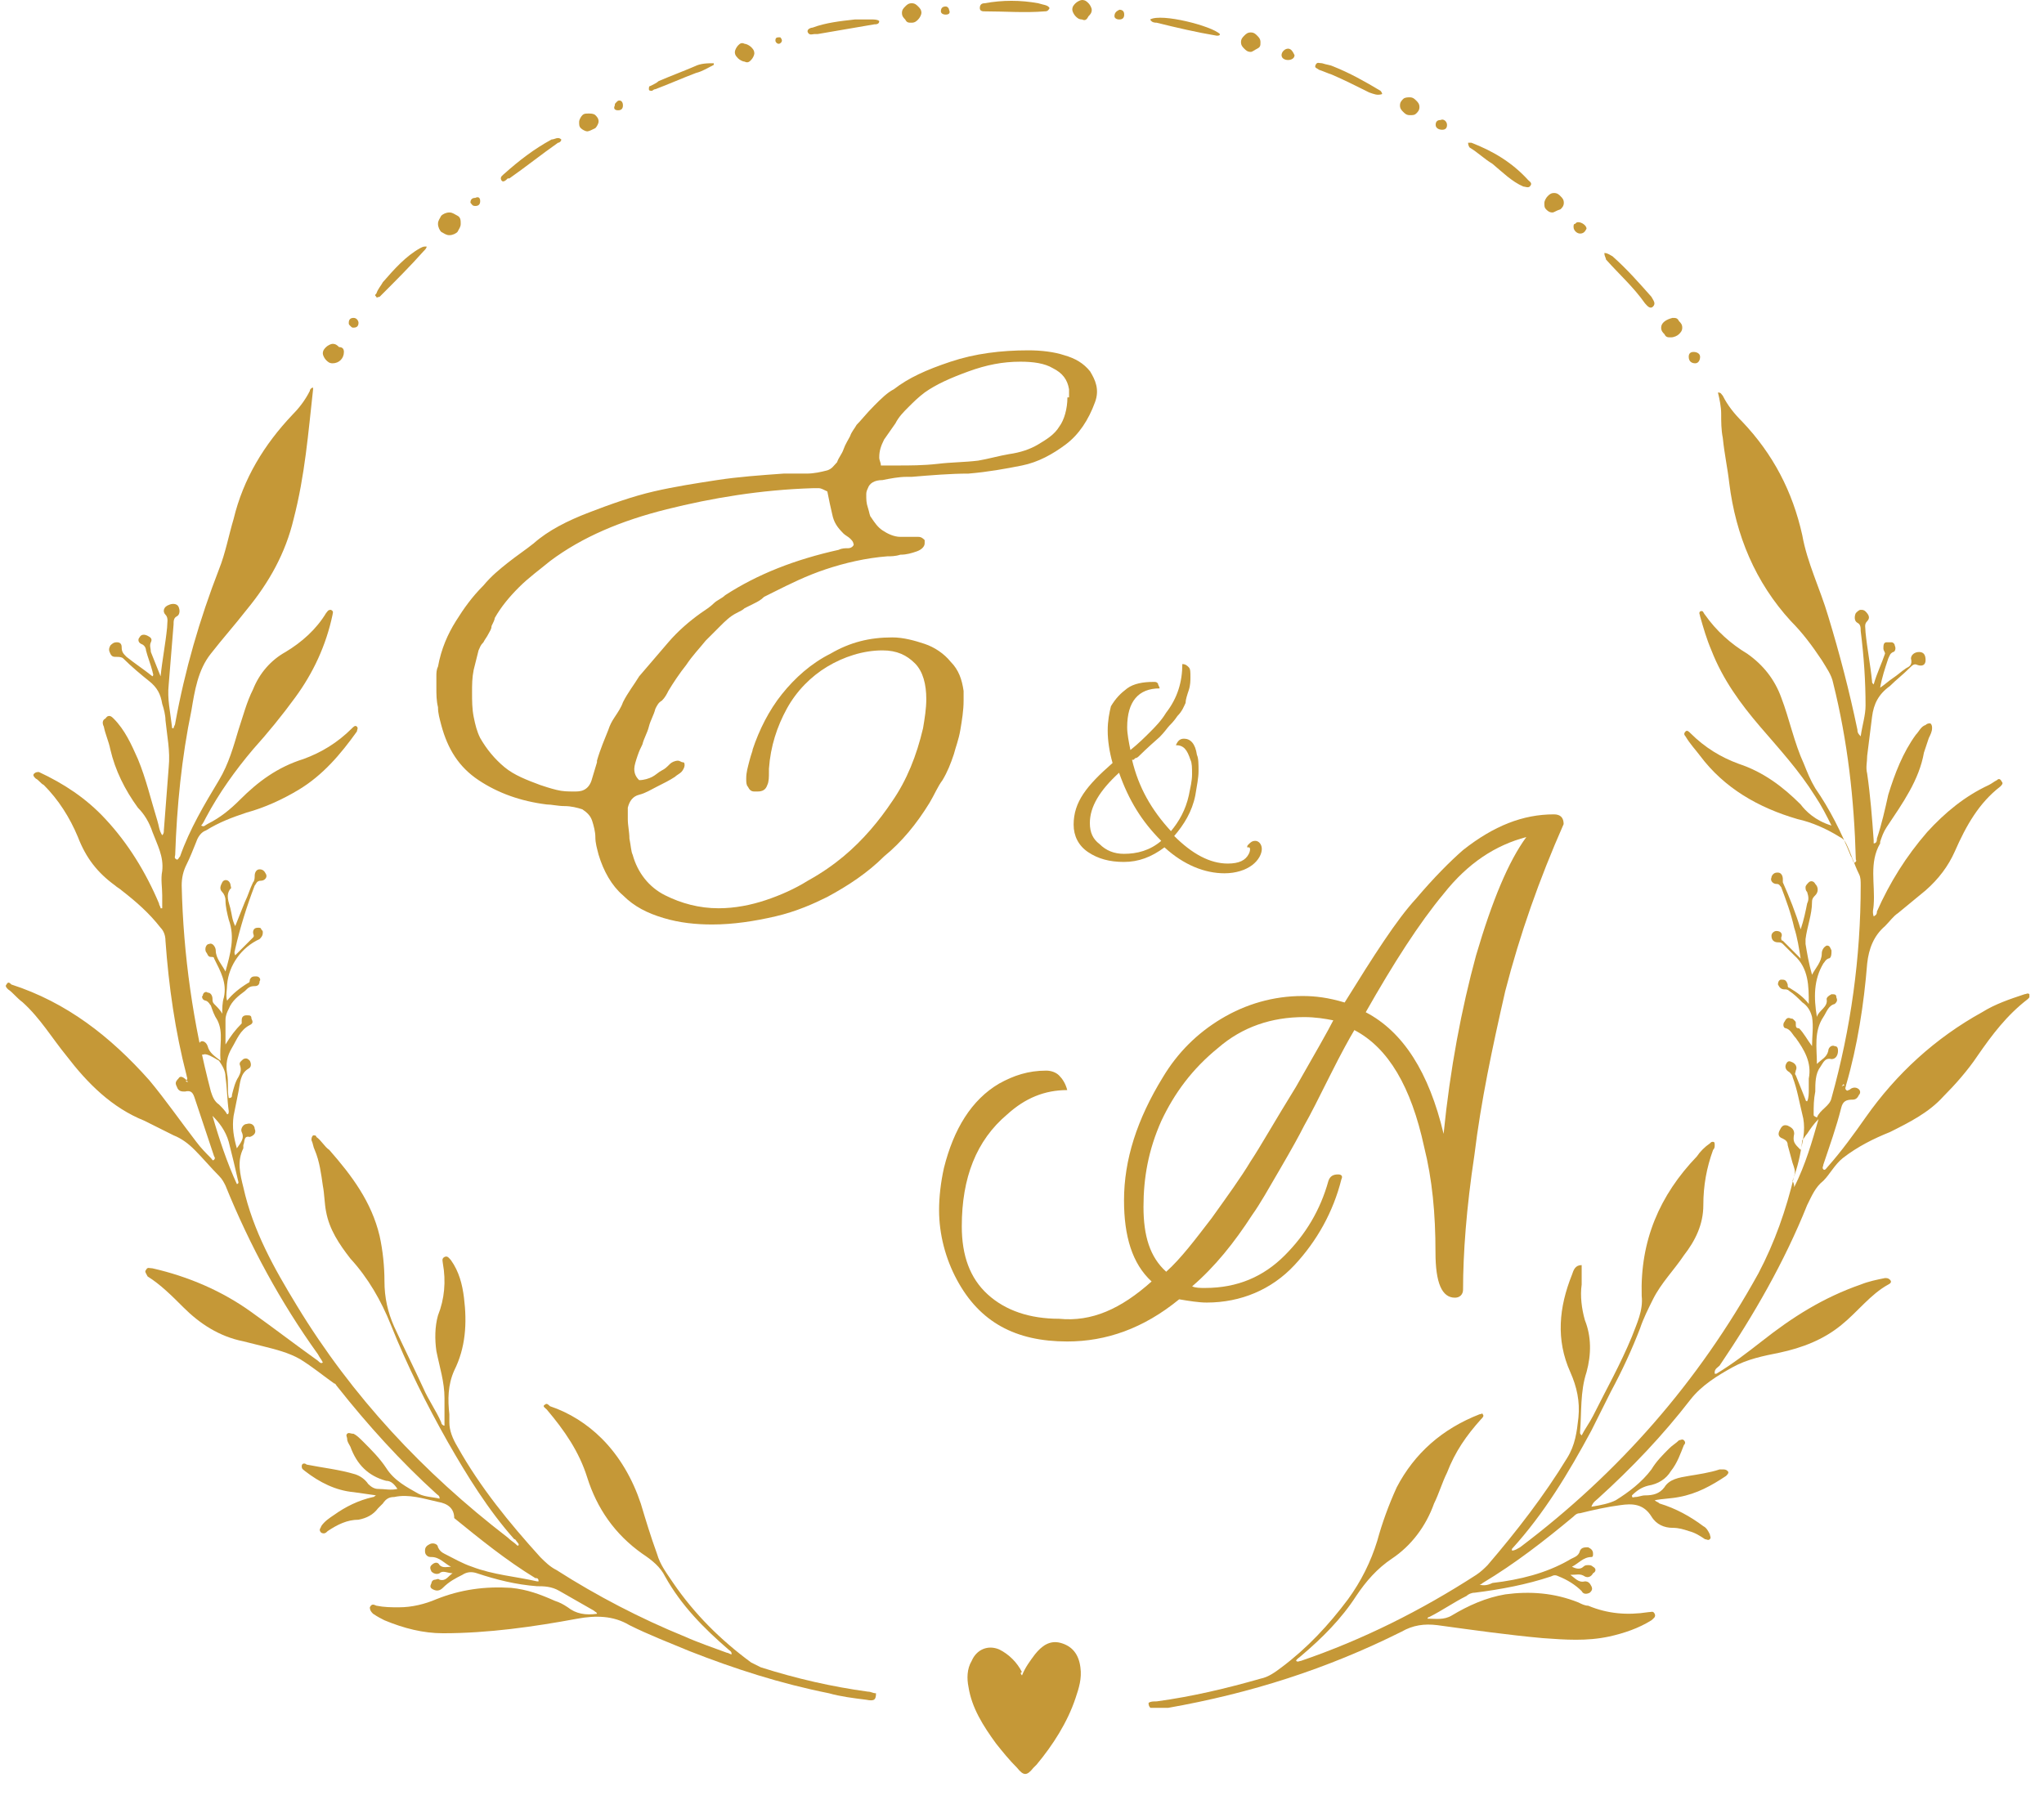<?xml version="1.0" encoding="utf-8"?>
<!-- Generator: Adobe Illustrator 26.0.0, SVG Export Plug-In . SVG Version: 6.00 Build 0)  -->
<svg version="1.1" id="Capa_1" xmlns="http://www.w3.org/2000/svg" xmlns:xlink="http://www.w3.org/1999/xlink" x="0px" y="0px"
	 viewBox="0 0 126 111" style="enable-background:new 0 0 126 111;" xml:space="preserve">
<style type="text/css">
	.st0{clip-path:url(#SVGID_00000047748209047064717420000014210528056715472291_);}
	.st1{fill:#c59837;}
	.st2{clip-path:url(#SVGID_00000181053307849503813340000011366463623207225494_);}
</style>
<g>
	<defs>
		<rect id="SVGID_1_" x="70.7" y="24" width="54.4" height="81.3"/>
	</defs>
	<clipPath id="SVGID_00000166666262464770231500000016301615103219574202_">
		<use xlink:href="#SVGID_1_"  style="overflow:visible;"/>
	</clipPath>
	<g style="clip-path:url(#SVGID_00000166666262464770231500000016301615103219574202_);">
		<path class="st1" d="M112.9,50.9c-0.3-0.6-0.6-1.2-1-1.8c-1-1.6-2.2-2.9-3.4-4.3c-1.2-1.4-2.3-2.9-3-4.7c-0.3-0.7-0.5-1.4-0.7-2.1
			c0-0.1-0.1-0.2,0-0.3c0.2-0.1,0.2,0.1,0.3,0.2c0.7,1,1.6,1.8,2.6,2.4c1,0.7,1.7,1.6,2.1,2.7c0.5,1.3,0.8,2.8,1.4,4.1
			c0.2,0.5,0.4,1,0.7,1.5c0.9,1.3,1.6,2.7,2.2,4.2c0.1,0.1,0.1,0.3,0.2,0.4c0.2-0.1,0.1-0.2,0.1-0.2c-0.1-3.7-0.5-7.3-1.4-10.9
			c-0.1-0.5-0.4-0.9-0.7-1.4c-0.6-0.9-1.2-1.7-1.9-2.4c-2.2-2.4-3.4-5.3-3.8-8.5c-0.1-0.9-0.3-1.8-0.4-2.8c-0.1-0.5-0.1-1-0.1-1.5
			c0-0.4-0.1-0.9-0.2-1.3c0.2,0,0.2,0.1,0.3,0.2c0.3,0.6,0.7,1.1,1.2,1.6c1.9,2,3.1,4.3,3.7,7c0.3,1.7,1.1,3.3,1.6,5
			c0.7,2.3,1.3,4.6,1.8,7c0,0.1,0,0.2,0.2,0.4c0.1-0.7,0.3-1.3,0.3-1.9c0-1.5-0.1-3-0.3-4.6c0-0.2,0-0.4-0.2-0.5
			c-0.2-0.1-0.2-0.4-0.1-0.6c0.1-0.1,0.2-0.2,0.3-0.2c0.1,0,0.2,0,0.3,0.1c0.2,0.2,0.3,0.4,0.1,0.6c-0.2,0.2-0.1,0.4-0.1,0.7
			c0.1,1,0.3,2,0.4,3c0,0.1,0,0.1,0.1,0.2c0.2-0.7,0.5-1.3,0.7-1.9c0-0.1-0.1-0.2-0.1-0.3c0-0.2,0-0.4,0.2-0.4c0.1,0,0.2,0,0.3,0
			c0.1,0,0.2,0.1,0.2,0.2c0.1,0.2,0,0.4-0.1,0.4c-0.2,0.1-0.2,0.2-0.3,0.4c-0.2,0.6-0.4,1.2-0.5,1.8c0.3-0.2,0.5-0.4,0.8-0.6
			c0.3-0.2,0.5-0.4,0.8-0.6c0.2-0.1,0.4-0.2,0.3-0.6c0-0.2,0.2-0.4,0.5-0.4c0.3,0,0.4,0.2,0.4,0.5c0,0.3-0.2,0.4-0.5,0.3
			c-0.2-0.1-0.3,0-0.5,0.2c-0.4,0.4-0.8,0.7-1.2,1.1c-0.7,0.5-1,1.1-1.1,1.9c-0.1,0.8-0.2,1.6-0.3,2.4c0,0.4-0.1,0.7,0,1.1
			c0.2,1.4,0.3,2.7,0.4,4.1c0,0.1,0,0.1,0,0.2c0.2,0,0.2-0.2,0.2-0.3c0.3-0.9,0.5-1.8,0.7-2.7c0.4-1.3,0.9-2.6,1.7-3.7
			c0.2-0.2,0.3-0.5,0.6-0.6c0.1-0.1,0.2-0.1,0.3-0.1c0.1,0.1,0.1,0.2,0.1,0.3c0,0.2-0.1,0.4-0.2,0.6c-0.1,0.3-0.2,0.6-0.3,0.9
			c-0.3,1.7-1.3,3.1-2.3,4.6c-0.2,0.3-0.3,0.6-0.4,0.9c0,0,0,0,0,0.1c-0.7,1.2-0.3,2.5-0.4,3.8c0,0.2-0.1,0.4,0,0.7
			c0.2-0.1,0.2-0.2,0.2-0.3c0.8-1.8,1.8-3.4,3.1-4.9c1.1-1.2,2.3-2.2,3.8-2.9c0.2-0.1,0.3-0.2,0.5-0.3c0.1-0.1,0.2-0.1,0.3,0.1
			c0.1,0.1,0,0.2-0.1,0.3c-1.3,1-2.1,2.4-2.8,4c-0.4,0.9-1,1.7-1.8,2.4c-0.6,0.5-1.1,0.9-1.7,1.4c-0.3,0.2-0.5,0.5-0.8,0.8
			c-0.7,0.6-1,1.4-1.1,2.3c-0.2,2.5-0.6,5.1-1.3,7.5c0,0.1-0.1,0.2,0,0.3c0.1,0.1,0.1,0,0.2,0c0.1-0.1,0.3-0.2,0.5-0.1
			c0.2,0.1,0.2,0.3,0.1,0.4c-0.1,0.2-0.2,0.3-0.4,0.3c-0.4,0-0.6,0.1-0.7,0.5c-0.3,1.2-0.7,2.3-1.1,3.5c0,0.1-0.1,0.2,0,0.3
			s0.2-0.1,0.3-0.2c0.8-0.9,1.6-2,2.3-3c1.9-2.7,4.3-4.9,7.2-6.5c0.8-0.5,1.7-0.8,2.6-1.1c0.1,0,0.2-0.1,0.3,0
			c0.1,0.1,0,0.2-0.1,0.3c-1.3,1-2.2,2.2-3.1,3.5c-0.6,0.9-1.4,1.8-2.1,2.5c-0.9,1-2.1,1.6-3.3,2.2c-1,0.4-2,0.9-2.9,1.6
			c-0.5,0.4-0.8,1-1.2,1.4c-0.5,0.4-0.7,0.9-1,1.5c-1.4,3.5-3.3,6.8-5.4,9.9c-0.1,0.1-0.3,0.2-0.3,0.4c0,0,0,0.1,0,0.1
			c0,0,0.1,0,0.1,0c1-0.6,1.9-1.3,2.8-2c1.9-1.5,3.8-2.7,6.1-3.5c0.5-0.2,1-0.3,1.5-0.4c0.1,0,0.2,0,0.3,0.1
			c0.1,0.1,0.1,0.2-0.1,0.3c-1.1,0.6-1.9,1.7-2.9,2.5c-1.1,0.9-2.4,1.4-3.8,1.7c-1,0.2-2,0.4-2.9,0.9c-0.9,0.5-1.9,1.1-2.6,2
			c-1.7,2.2-3.6,4.2-5.7,6.1c-0.1,0.1-0.3,0.2-0.4,0.5c0.6-0.1,1.1-0.2,1.5-0.4c0.8-0.5,1.6-1.1,2.2-1.9c0.3-0.5,0.7-0.9,1.1-1.3
			c0.2-0.2,0.4-0.3,0.6-0.5c0.1,0,0.2-0.1,0.3,0c0.1,0.1,0.1,0.2,0,0.3c-0.2,0.5-0.4,1.1-0.8,1.6c-0.3,0.5-0.8,0.8-1.4,0.9
			c-0.4,0.1-0.7,0.3-1,0.6c0,0.2,0.1,0.1,0.2,0.1c0.2,0,0.4-0.1,0.6-0.1c0.5,0,0.9-0.1,1.2-0.5c0.3-0.5,0.9-0.6,1.5-0.7
			c0.6-0.1,1.3-0.2,1.9-0.4c0.1,0,0.2,0,0.2,0c0.1,0,0.2,0,0.3,0.1c0.1,0.1,0,0.2-0.1,0.3c-0.9,0.6-1.8,1.1-2.9,1.3
			c-0.5,0.1-1,0.1-1.5,0.2c0.1,0.1,0.2,0.1,0.3,0.2c1,0.3,1.9,0.8,2.7,1.4c0.2,0.1,0.3,0.3,0.4,0.5c0,0.1,0.1,0.2,0,0.3
			c-0.1,0.1-0.2,0-0.3,0c-0.3-0.2-0.6-0.4-1-0.5c-0.3-0.1-0.6-0.2-1-0.2c-0.5,0-1-0.2-1.3-0.7c-0.5-0.8-1.2-0.8-1.9-0.7
			c-0.8,0.1-1.7,0.3-2.5,0.5c-0.2,0-0.3,0.1-0.4,0.2c-1.8,1.5-3.6,2.9-5.6,4.1c0,0-0.1,0.1-0.2,0.1c0.3,0.1,0.6,0,0.8-0.1
			c1.7-0.2,3.3-0.6,4.7-1.4c0.3-0.2,0.6-0.2,0.7-0.6c0.1-0.2,0.3-0.2,0.5-0.2c0.2,0.1,0.3,0.2,0.3,0.4c0,0.1,0,0.2-0.1,0.2
			C98.3,96,98.2,96,98.1,96c-0.5,0-0.8,0.4-1.2,0.6c0.2,0.1,0.5,0.2,0.7,0c0.1-0.1,0.2-0.1,0.3-0.1c0.1,0,0.2,0,0.3,0.1
			c0.2,0.1,0.2,0.3,0,0.4c-0.1,0.2-0.3,0.3-0.5,0.2c-0.3-0.2-0.5-0.1-0.9-0.1c0.3,0.2,0.5,0.5,0.9,0.4c0.2,0,0.3,0.1,0.4,0.3
			c0.1,0.2,0,0.3-0.1,0.4c-0.2,0.1-0.4,0.1-0.5-0.1c-0.4-0.4-0.9-0.7-1.4-0.9c-0.2-0.1-0.3-0.1-0.5,0c-1.5,0.5-3.1,0.8-4.7,1
			c-0.2,0-0.4,0.1-0.5,0.2c-0.8,0.4-1.5,0.9-2.3,1.3c0,0-0.1,0-0.1,0.1c0.5,0,1,0.1,1.5-0.2c1-0.6,2.1-1.1,3.3-1.3
			c1.5-0.2,3-0.1,4.5,0.5c0.2,0.1,0.4,0.2,0.6,0.2c1.2,0.5,2.4,0.6,3.7,0.4c0.2,0,0.3-0.1,0.4,0.1c0.1,0.2-0.1,0.3-0.2,0.4
			c-0.8,0.5-1.7,0.8-2.6,1c-1.4,0.3-2.7,0.2-4.1,0.1c-2.2-0.2-4.3-0.5-6.5-0.8c-0.8-0.1-1.5,0-2.2,0.4c-4.6,2.3-9.3,3.8-14.4,4.7
			c-0.2,0-0.5,0.1-0.7,0.1c-0.3,0-0.5-0.1-0.5-0.4c0.1-0.1,0.3-0.1,0.5-0.1c2.2-0.3,4.3-0.8,6.4-1.4c0.5-0.1,0.9-0.4,1.3-0.7
			c1.6-1.2,2.9-2.6,4.1-4.2c0.8-1.1,1.4-2.3,1.8-3.6c0.3-1.1,0.7-2.2,1.2-3.3c1.1-2.1,2.8-3.6,5.1-4.5c0.1,0,0.2-0.1,0.2,0
			c0.1,0.1,0,0.2-0.1,0.3c-0.9,1-1.6,2-2.1,3.3c-0.3,0.6-0.5,1.3-0.8,1.9c-0.5,1.4-1.4,2.6-2.6,3.4c-0.9,0.6-1.6,1.4-2.2,2.3
			c-0.9,1.4-2.1,2.6-3.4,3.7c-0.1,0.1-0.3,0.2-0.3,0.3c0.1,0.1,0.2,0,0.3,0c3.8-1.3,7.4-3.1,10.8-5.3c0.3-0.2,0.5-0.4,0.7-0.6
			c1.8-2.1,3.5-4.3,4.9-6.6c0.5-0.8,0.6-1.6,0.7-2.5c0.1-1-0.1-1.9-0.5-2.8c-0.9-2-0.7-4,0.1-6c0.1-0.3,0.2-0.6,0.6-0.6
			c0,0.4,0,0.8,0,1.2c-0.1,0.7,0,1.5,0.2,2.2c0.4,1,0.4,2.1,0.1,3.2c-0.4,1.2-0.3,2.5-0.4,3.7c0,0.1,0,0.1,0.1,0.2
			c0.2-0.4,0.5-0.8,0.7-1.2c0.8-1.6,1.7-3.2,2.4-4.9c0.3-0.8,0.7-1.6,0.6-2.5c-0.1-3.4,1.1-6.2,3.4-8.6c0.2-0.3,0.5-0.6,0.8-0.8
			c0.1-0.1,0.1-0.1,0.2-0.1c0.1,0,0.1,0.1,0.1,0.2c0,0.1,0,0.2-0.1,0.3c-0.4,1.1-0.6,2.2-0.6,3.4c0,1.2-0.5,2.2-1.2,3.1
			c-0.6,0.9-1.4,1.7-1.9,2.7c-0.3,0.6-0.6,1.2-0.8,1.8c-0.5,1.3-1.1,2.6-1.8,3.9c-0.4,0.8-0.8,1.6-1.2,2.4c-1.4,2.6-2.9,5.1-4.9,7.3
			c0,0,0,0.1,0,0.1c0.2,0,0.3-0.1,0.5-0.2c6.1-4.6,11-10.2,14.7-16.9c1-1.9,1.7-3.9,2.2-6c0.1-0.3,0-0.5-0.1-0.8
			c-0.1-0.4-0.2-0.7-0.3-1.1c0-0.2-0.1-0.3-0.3-0.4c-0.3-0.1-0.3-0.3-0.2-0.5s0.2-0.4,0.5-0.3c0.2,0.1,0.4,0.2,0.4,0.5
			c-0.1,0.5,0,0.6,0.4,1c0.2-0.7,0.3-1.5,0.1-2.2c-0.2-0.8-0.3-1.5-0.6-2.3c0-0.1-0.1-0.2-0.2-0.3c-0.2-0.1-0.3-0.3-0.2-0.5
			c0.1-0.2,0.2-0.2,0.4-0.1c0.2,0.1,0.3,0.3,0.2,0.5c0,0.1-0.1,0.2,0,0.3c0.2,0.5,0.4,1,0.6,1.5c0,0.1,0.1,0.1,0.1,0.1
			c0.1-0.2,0.1-0.5,0.1-0.7c0-0.2,0-0.5,0-0.7c0.2-1-0.3-1.8-0.8-2.5c-0.2-0.2-0.3-0.5-0.6-0.6c-0.2,0-0.2-0.3-0.1-0.4
			c0.1-0.2,0.2-0.3,0.4-0.2c0.1,0,0.1,0,0.2,0.1s0.1,0.1,0.1,0.2c0,0.2,0,0.3,0.2,0.3c0.3,0.3,0.5,0.7,0.8,1.1c0-0.6,0.1-1.2,0-1.8
			c-0.1-0.4-0.3-0.7-0.6-0.9c-0.3-0.3-0.5-0.5-0.8-0.7c-0.1-0.1-0.2-0.1-0.3-0.1c-0.2,0-0.3-0.1-0.4-0.3c0-0.2,0.1-0.3,0.2-0.3
			c0.2,0,0.3,0,0.4,0.3c0,0.1,0,0.2,0.1,0.2c0.5,0.3,0.9,0.6,1.2,1c0-1.1,0-2.2-0.9-3c-0.2-0.2-0.4-0.4-0.7-0.7
			c-0.1-0.1-0.2-0.1-0.3-0.1c-0.2,0-0.4-0.1-0.4-0.4c0-0.2,0.2-0.3,0.3-0.3c0.3,0,0.4,0.2,0.3,0.4c0,0.1,0,0.2,0.1,0.2
			c0.4,0.4,0.7,0.7,1.1,1.1c-0.1-0.6-0.2-1.3-0.4-1.9c-0.2-0.9-0.5-1.7-0.8-2.5c-0.1-0.1-0.1-0.2-0.3-0.2c-0.2,0-0.4-0.2-0.3-0.4
			c0-0.1,0.1-0.2,0.1-0.2c0.1-0.1,0.2-0.1,0.3-0.1c0.2,0,0.3,0.2,0.3,0.4c0,0.1,0,0.2,0,0.2c0.4,0.9,0.8,1.9,1.1,2.9
			c0.2-0.6,0.3-1.1,0.4-1.6c0.1-0.2,0.1-0.4,0-0.7c-0.1-0.1-0.1-0.2-0.1-0.3c0-0.1,0.1-0.2,0.2-0.3c0.1-0.1,0.3-0.1,0.4,0.1
			c0.2,0.2,0.2,0.5,0,0.7c-0.1,0.1-0.2,0.2-0.2,0.4c0,0.8-0.3,1.5-0.4,2.3c0,0.1,0,0.2,0,0.3c0.1,0.6,0.2,1.2,0.4,1.9
			c0.2-0.4,0.6-0.8,0.6-1.3c0-0.2,0.1-0.4,0.3-0.5c0.2,0,0.2,0.1,0.3,0.3c0,0.2,0,0.5-0.2,0.5c-0.2,0.1-0.2,0.2-0.3,0.3
			c-0.6,1-0.6,2.1-0.4,3.3c0.1-0.4,0.7-0.6,0.6-1.1c0-0.1,0.1-0.2,0.3-0.3c0.2,0,0.3,0,0.3,0.2c0.1,0.2,0,0.3-0.1,0.4
			c-0.4,0.1-0.5,0.5-0.7,0.8c-0.6,0.9-0.4,1.9-0.4,2.9c0.3-0.3,0.6-0.4,0.7-0.8c0-0.2,0.2-0.4,0.4-0.3c0.2,0,0.2,0.2,0.2,0.3
			c0,0.2-0.1,0.5-0.4,0.5c-0.4-0.1-0.5,0.2-0.7,0.5c-0.3,0.4-0.3,1-0.3,1.5c-0.1,0.5-0.1,0.9-0.1,1.4c0,0.1,0,0.1,0.2,0.2
			c0.2-0.5,0.8-0.7,0.9-1.2c1.2-4.3,1.8-8.7,1.8-13.1c0-0.3,0-0.5-0.1-0.7c-0.3-0.6-0.5-1.3-0.8-1.9c-0.1-0.2-0.2-0.3-0.4-0.4
			c-0.8-0.5-1.7-0.9-2.6-1.1c-2.4-0.7-4.5-1.9-6-3.9c-0.3-0.4-0.6-0.7-0.9-1.2c-0.1-0.1-0.1-0.2,0-0.3c0.1-0.1,0.2,0,0.3,0.1
			c0.9,0.9,1.9,1.5,3,1.9c1.5,0.5,2.7,1.4,3.8,2.5C111.3,50,111.9,50.6,112.9,50.9C112.9,51,112.9,51,112.9,50.9z M110.6,73.2
			c0.7-1.4,1.1-2.8,1.5-4.2c-0.3,0.3-0.5,0.6-0.7,0.9c-0.1,0.1-0.2,0.3-0.3,0.4c-0.1,0.9-0.3,1.7-0.6,2.5
			C110.6,73,110.6,73.1,110.6,73.2z M113.7,66.9C113.7,66.9,113.7,66.9,113.7,66.9c-0.1-0.1-0.1,0-0.1,0
			C113.5,67,113.5,67,113.7,66.9C113.7,67,113.7,67,113.7,66.9z M112.1,71.8L112.1,71.8C112.1,71.8,112.1,71.8,112.1,71.8
			C112.1,71.8,112.1,71.8,112.1,71.8L112.1,71.8z M112.1,72C112.1,72,112,71.9,112.1,72C112,71.9,112,71.9,112.1,72
			C112,72,112,72,112.1,72C112,72,112,72,112.1,72z M111.4,68.9C111.5,68.9,111.5,68.9,111.4,68.9C111.5,68.9,111.5,68.9,111.4,68.9
			C111.5,68.9,111.5,68.9,111.4,68.9L111.4,68.9z M100.6,92L100.6,92C100.6,92,100.6,92,100.6,92C100.6,92.1,100.6,92.1,100.6,92
			L100.6,92z"/>
	</g>
</g>
<g>
	<defs>
		<rect id="SVGID_00000119832801797953372420000000666214012905721277_" x="0.2" y="22.7" width="54.4" height="82.7"/>
	</defs>
	<clipPath id="SVGID_00000138557548892254436630000003644615589985743745_">
		<use xlink:href="#SVGID_00000119832801797953372420000000666214012905721277_"  style="overflow:visible;"/>
	</clipPath>
	<g style="clip-path:url(#SVGID_00000138557548892254436630000003644615589985743745_);">
		<path class="st1" d="M11.5,66.6c0.1-0.1,0-0.2,0-0.3c-0.7-2.7-1.1-5.5-1.3-8.3c0-0.3-0.1-0.6-0.3-0.8c-0.7-0.9-1.5-1.6-2.4-2.3
			c-0.1-0.1-0.3-0.2-0.4-0.3c-1.1-0.8-1.8-1.7-2.3-3c-0.5-1.2-1.2-2.3-2.1-3.2c-0.2-0.1-0.3-0.3-0.5-0.4c-0.1-0.1-0.2-0.2-0.1-0.3
			c0.1-0.1,0.2-0.1,0.3-0.1c1.5,0.7,2.9,1.6,4.1,2.9c1.4,1.5,2.5,3.3,3.3,5.2c0,0.1,0.1,0.2,0.1,0.3c0,0,0,0,0.1,0
			c0-0.3,0-0.6,0-0.8c0-0.5-0.1-1,0-1.5c0.1-0.9-0.3-1.6-0.6-2.4c-0.2-0.6-0.5-1.1-0.9-1.5c-0.8-1.1-1.4-2.3-1.7-3.6
			c-0.1-0.5-0.3-0.9-0.4-1.4c-0.1-0.2-0.1-0.4,0.1-0.5C6.7,44,6.9,44.2,7,44.3c0.7,0.7,1.1,1.6,1.5,2.5C9,48,9.3,49.3,9.7,50.6
			c0.1,0.3,0.1,0.6,0.3,0.9c0.1-0.1,0.1-0.2,0.1-0.3c0.1-1.3,0.2-2.6,0.3-3.9c0.1-1-0.1-1.9-0.2-2.9c0-0.3-0.1-0.7-0.2-1
			c-0.1-0.6-0.3-1-0.8-1.4c-0.5-0.4-1.1-0.9-1.6-1.4c-0.1-0.1-0.3-0.1-0.4-0.1c-0.2,0-0.3,0-0.4-0.2c-0.1-0.2-0.1-0.3,0-0.5
			c0.1-0.1,0.2-0.2,0.4-0.2c0.2,0,0.3,0.1,0.3,0.3c0,0.3,0.1,0.4,0.3,0.6c0.5,0.4,1.1,0.8,1.6,1.2c0.1-0.1,0-0.2,0-0.3
			c-0.1-0.4-0.3-0.9-0.4-1.3C9,40.1,9,39.8,8.7,39.7c-0.2-0.1-0.2-0.3-0.1-0.4c0.1-0.2,0.3-0.2,0.5-0.1c0.2,0.1,0.3,0.2,0.2,0.4
			c-0.1,0.2,0,0.4,0,0.6c0.2,0.5,0.4,1,0.6,1.5c0.1-1,0.3-2,0.4-3c0-0.3,0.1-0.6-0.1-0.8c-0.2-0.2-0.1-0.5,0.2-0.6
			c0.2-0.1,0.5-0.1,0.6,0.1s0.1,0.5-0.1,0.6c-0.2,0.1-0.2,0.3-0.2,0.5c-0.1,1.2-0.2,2.5-0.3,3.7c-0.1,0.9,0.1,1.7,0.2,2.6
			c0,0.1,0,0.1,0.1,0.1c0-0.1,0.1-0.2,0.1-0.3c0.6-3.3,1.5-6.4,2.7-9.5c0.4-1,0.6-2.1,0.9-3.1c0.6-2.5,1.9-4.6,3.6-6.4
			c0.4-0.4,0.8-0.9,1.1-1.5c0-0.1,0.1-0.2,0.2-0.2c0,0,0,0.1,0,0.1c-0.3,2.7-0.5,5.3-1.2,8c-0.5,2.1-1.5,3.9-2.9,5.6
			c-0.7,0.9-1.5,1.8-2.2,2.7c-0.8,1-1,2.3-1.2,3.5c-0.6,2.9-0.9,5.9-1,8.9c0,0.1-0.1,0.2,0.1,0.3c0.1,0,0.1-0.1,0.2-0.2
			c0.6-1.7,1.5-3.2,2.4-4.7c0.6-1,0.9-2.1,1.2-3.1c0.3-0.9,0.5-1.7,0.9-2.5c0.4-1,1.1-1.8,2-2.3c1-0.6,1.9-1.4,2.5-2.4
			c0.1-0.1,0.1-0.2,0.3-0.2c0.2,0.1,0.1,0.2,0.1,0.3c-0.4,1.9-1.2,3.6-2.3,5.1c-0.8,1.1-1.7,2.2-2.6,3.2c-1.1,1.3-2.1,2.7-2.9,4.2
			c-0.1,0.2-0.2,0.4-0.3,0.5c0.2,0.1,0.2,0,0.4-0.1c0.8-0.4,1.4-0.9,2-1.5c1.1-1.1,2.3-2,3.9-2.5c1.1-0.4,2.1-1,3-1.9
			c0.1-0.1,0.2-0.2,0.3-0.1c0.1,0.1,0,0.2,0,0.3c-1,1.4-2.1,2.7-3.6,3.6c-1,0.6-2.1,1.1-3.2,1.4c-0.9,0.3-1.7,0.6-2.5,1.1
			c-0.3,0.1-0.5,0.4-0.6,0.7c-0.2,0.5-0.4,1-0.6,1.4c-0.2,0.4-0.3,0.8-0.3,1.3c0.1,4.3,0.7,8.5,1.8,12.7c0.1,0.3,0.2,0.6,0.5,0.8
			c0.2,0.2,0.4,0.4,0.5,0.6c0.1,0,0.1-0.1,0.1-0.2c-0.1-0.7-0.1-1.4-0.2-2.1c0-0.4-0.2-0.7-0.4-1C13,65.1,12.8,65,12.6,65
			c-0.2,0.1-0.3-0.1-0.3-0.2c-0.1-0.2-0.1-0.3,0-0.5c0.1-0.2,0.4-0.1,0.5,0.2c0.1,0.4,0.4,0.6,0.8,0.9c-0.1-0.9,0.2-1.7-0.2-2.5
			c-0.2-0.3-0.3-0.6-0.4-0.9c-0.1-0.1-0.1-0.2-0.3-0.3c-0.1,0-0.2-0.1-0.2-0.1s-0.1-0.2,0-0.2c0-0.2,0.2-0.3,0.3-0.2
			c0.2,0,0.3,0.2,0.3,0.4c0,0.1,0,0.2,0.1,0.3c0.2,0.2,0.4,0.4,0.5,0.6c0-0.3,0-0.7,0.1-1c0.2-0.9-0.2-1.6-0.6-2.4
			c0-0.1-0.1-0.1-0.2-0.1c-0.2,0-0.2-0.2-0.3-0.3c-0.1-0.2,0-0.5,0.2-0.5c0.2-0.1,0.4,0.2,0.4,0.4c0,0.5,0.4,0.9,0.6,1.3
			c0.3-1.1,0.6-2.1,0.2-3.2c-0.1-0.4-0.2-0.8-0.2-1.2c0-0.2-0.1-0.4-0.2-0.5c-0.2-0.2-0.1-0.4,0-0.6c0.1-0.2,0.4-0.2,0.5,0.1
			c0,0.1,0.1,0.3,0,0.3c-0.3,0.4-0.1,0.8,0,1.2c0.1,0.4,0.1,0.7,0.3,1.1c0.2-0.5,0.4-1,0.6-1.5c0.2-0.4,0.3-0.8,0.5-1.2
			c0.1-0.1,0.1-0.3,0.1-0.4c0-0.2,0.1-0.4,0.3-0.4c0.2,0,0.3,0.1,0.4,0.3c0.1,0.2-0.1,0.4-0.3,0.4c-0.3,0-0.3,0.2-0.4,0.3
			c-0.5,1.3-0.9,2.6-1.2,3.9c0,0.1-0.1,0.2,0,0.4c0.4-0.4,0.8-0.8,1.1-1.1c0.1-0.1,0-0.2,0-0.3c0-0.2,0.1-0.3,0.3-0.3
			c0.1,0,0.2,0,0.2,0.1c0.1,0.1,0.1,0.1,0.1,0.2c0,0.2-0.1,0.3-0.2,0.4c-1.1,0.5-1.9,1.6-2,2.8c0,0.3-0.1,0.7,0,1
			c0.3-0.4,0.8-0.8,1.3-1.1c0.1,0,0.1-0.2,0.1-0.2c0.1-0.2,0.2-0.2,0.4-0.2c0.2,0,0.3,0.2,0.2,0.3c0,0.2-0.1,0.3-0.3,0.3
			c-0.3,0-0.4,0.1-0.6,0.3c-0.4,0.3-0.8,0.6-1,1.1c-0.1,0.2-0.2,0.4-0.2,0.7c0,0.5,0,1,0,1.5c0.3-0.5,0.6-0.9,1-1.3c0,0,0-0.2,0-0.2
			c0-0.2,0.1-0.3,0.3-0.3c0.2,0,0.3,0,0.3,0.2c0.1,0.2,0.1,0.3-0.1,0.4c-0.6,0.3-0.8,0.9-1.1,1.4c-0.3,0.5-0.4,1-0.3,1.6
			c0.1,0.5,0,1,0.1,1.5c0.2,0,0.2-0.1,0.2-0.2c0.1-0.4,0.2-0.8,0.4-1.1c0.1-0.2,0.2-0.4,0.1-0.7c-0.1-0.2,0.1-0.3,0.2-0.4
			c0.2-0.1,0.3,0,0.4,0.1c0.1,0.2,0.1,0.4-0.1,0.5c-0.5,0.3-0.5,0.9-0.6,1.4c-0.1,0.5-0.2,1-0.3,1.5c-0.1,0.7,0,1.3,0.2,2
			c0.2-0.3,0.5-0.6,0.3-1c-0.1-0.2,0.1-0.5,0.3-0.5c0.3-0.1,0.5,0.1,0.5,0.3c0.1,0.2,0,0.4-0.3,0.5C15,70,15.1,70.4,15,70.6
			c0,0.1,0,0.2,0,0.2c-0.4,0.8-0.2,1.6,0,2.4c0.6,2.7,1.9,5,3.3,7.3c3.4,5.6,7.8,10.3,13,14.3c0.2,0.2,0.4,0.3,0.6,0.5
			c0.1,0,0.1-0.1,0-0.2c-0.1-0.1-0.1-0.2-0.2-0.2c-1.6-1.8-2.9-3.9-4.1-6c-1.3-2.3-2.5-4.7-3.5-7.2c-0.6-1.5-1.4-2.9-2.5-4.1
			c-0.7-0.9-1.3-1.8-1.5-2.9c-0.1-0.5-0.1-1.1-0.2-1.6c-0.1-0.7-0.2-1.5-0.5-2.2c-0.1-0.2-0.1-0.4-0.2-0.6c0-0.1,0-0.2,0.1-0.3
			c0.1,0,0.2,0,0.2,0.1c0.3,0.2,0.5,0.6,0.8,0.8c1.4,1.6,2.6,3.2,3.1,5.3c0.2,0.9,0.3,1.9,0.3,2.8c0,1,0.2,1.9,0.6,2.8
			c0.6,1.3,1.2,2.5,1.8,3.8c0.3,0.7,0.8,1.4,1.1,2.1c0,0.1,0.1,0.2,0.2,0.2c0-0.6,0-1.1,0-1.7c0-1-0.3-1.9-0.5-2.9
			c-0.1-0.7-0.1-1.5,0.1-2.2c0.4-1,0.5-2.1,0.3-3.2c0-0.1-0.1-0.3,0.1-0.4c0.2-0.1,0.3,0.1,0.4,0.2c0.5,0.7,0.7,1.5,0.8,2.3
			c0.2,1.6,0.1,3.1-0.6,4.5c-0.4,0.9-0.4,1.8-0.3,2.7c0,0.2,0,0.3,0,0.5c0,0.5,0.2,1,0.5,1.5c1.4,2.5,3.2,4.7,5.1,6.8
			c0.3,0.3,0.6,0.6,1,0.8c2.5,1.6,5.2,3,7.9,4.1c0.9,0.4,1.8,0.7,2.6,1c0.1,0,0.2,0.1,0.3,0.1c0-0.2-0.1-0.2-0.2-0.3
			c-1.5-1.3-2.9-2.7-3.9-4.5c-0.3-0.6-0.8-1-1.4-1.4c-1.7-1.2-2.8-2.8-3.4-4.7c-0.5-1.6-1.4-2.9-2.5-4.2c-0.1-0.1-0.3-0.2-0.1-0.3
			c0.1-0.1,0.2,0,0.3,0.1c1.2,0.4,2.3,1.1,3.2,2c1.1,1.1,1.9,2.5,2.4,4c0.3,1,0.6,2,1,3.1c0.2,0.7,0.6,1.2,1,1.8
			c1.3,1.9,2.9,3.5,4.8,4.9c0.2,0.1,0.4,0.2,0.6,0.3c2.2,0.7,4.4,1.2,6.6,1.5c0.2,0,0.3,0.1,0.5,0.1c0,0.4-0.1,0.5-0.6,0.4
			c-0.8-0.1-1.6-0.2-2.3-0.4c-3-0.6-5.8-1.5-8.6-2.6c-1.2-0.5-2.5-1-3.7-1.6c-1-0.6-2.1-0.6-3.2-0.4c-2.7,0.5-5.5,0.9-8.3,0.9
			c-1.2,0-2.4-0.3-3.6-0.8c-0.2-0.1-0.4-0.2-0.7-0.4c-0.1-0.1-0.2-0.2-0.2-0.4c0.1-0.2,0.2-0.2,0.4-0.1c0.5,0.1,0.9,0.1,1.4,0.1
			c0.8,0,1.6-0.2,2.3-0.5c1.5-0.6,3-0.8,4.6-0.7c1,0.1,1.8,0.4,2.7,0.8c0.3,0.1,0.5,0.2,0.8,0.4c0.5,0.4,1.1,0.5,1.8,0.4
			c0-0.1-0.1-0.1-0.2-0.2c-0.7-0.4-1.4-0.8-2.1-1.2c-0.5-0.3-1-0.3-1.4-0.3c-1.3-0.1-2.5-0.4-3.7-0.8c-0.3-0.1-0.6-0.1-0.9,0.1
			c-0.4,0.2-0.8,0.4-1.2,0.8c-0.2,0.2-0.4,0.2-0.6,0.1c-0.2-0.1-0.2-0.2-0.1-0.4c0-0.1,0.1-0.2,0.2-0.2s0.2-0.1,0.3,0
			c0.4,0.1,0.5-0.2,0.8-0.4c-0.3,0-0.6-0.2-0.8,0c-0.2,0.1-0.4,0-0.5-0.1c-0.1-0.2-0.1-0.3,0-0.4c0.2-0.2,0.4-0.2,0.5,0
			c0.2,0.2,0.5,0.1,0.7,0.1c-0.4-0.2-0.7-0.6-1.2-0.6c-0.1,0-0.2,0-0.3-0.1c-0.1-0.1-0.1-0.2-0.1-0.3c0-0.2,0.1-0.3,0.3-0.4
			c0.2-0.1,0.5,0,0.5,0.2c0.1,0.2,0.2,0.3,0.4,0.4c0.6,0.3,1.1,0.6,1.7,0.8c1.3,0.5,2.7,0.6,4,0.9c0,0,0.1,0,0.1,0
			c0-0.2-0.1-0.2-0.2-0.2c-1.8-1.1-3.4-2.4-5-3.7C28,93,27.6,92.7,27,92.6c-0.9-0.2-1.8-0.5-2.7-0.3c-0.3,0-0.5,0.1-0.7,0.4
			c-0.1,0.1-0.2,0.2-0.3,0.3c-0.3,0.4-0.7,0.6-1.2,0.7c-0.7,0-1.3,0.3-1.9,0.7c-0.1,0.1-0.2,0.2-0.4,0.1c-0.2-0.2,0-0.3,0-0.4
			c0.2-0.3,0.5-0.5,0.8-0.7c0.7-0.5,1.5-0.9,2.4-1.1c0.1,0,0.1-0.1,0.2-0.1l-1.4-0.2c-1.1-0.1-2.1-0.6-3-1.3
			c-0.1-0.1-0.2-0.1-0.2-0.3c0-0.2,0.2-0.2,0.3-0.1c1,0.2,2,0.3,3,0.6c0.3,0.1,0.6,0.3,0.8,0.6c0.2,0.2,0.4,0.3,0.6,0.3
			c0.4,0,0.8,0.1,1.2,0c-0.2-0.3-0.4-0.5-0.7-0.5c-1.1-0.3-1.8-1-2.2-2.1c-0.1-0.2-0.2-0.3-0.2-0.5c0-0.1-0.1-0.2,0-0.3
			c0.1-0.1,0.2,0,0.4,0c0.2,0.1,0.4,0.3,0.6,0.5c0.5,0.5,1,1,1.4,1.6c0.5,0.8,1.3,1.2,2,1.6c0.4,0.2,0.9,0.2,1.3,0.3
			c0-0.2-0.1-0.2-0.2-0.3c-2.2-2-4.2-4.2-6.1-6.6c-0.1-0.1-0.1-0.2-0.2-0.2c-0.7-0.5-1.3-1-2.1-1.5c-0.7-0.4-1.5-0.6-2.3-0.8
			c-0.4-0.1-0.8-0.2-1.2-0.3c-1.5-0.3-2.7-1.1-3.7-2.1c-0.7-0.7-1.4-1.4-2.2-1.9C9,78.5,8.9,78.4,9,78.3c0.1-0.2,0.2-0.1,0.4-0.1
			c2.2,0.5,4.3,1.4,6.1,2.7c1.4,1,2.7,2,4.1,3c0.1,0.1,0.2,0.2,0.3,0.1c-0.1-0.2-0.2-0.3-0.3-0.5c-2.3-3.2-4.2-6.7-5.7-10.4
			c-0.1-0.2-0.2-0.4-0.4-0.6c-0.5-0.5-1-1.1-1.5-1.6c-0.4-0.4-0.8-0.7-1.3-0.9c-0.6-0.3-1.2-0.6-1.8-0.9c-2-0.8-3.5-2.3-4.8-4
			c-0.9-1.1-1.6-2.3-2.7-3.3C1,61.5,0.8,61.2,0.5,61c-0.1-0.1-0.2-0.2-0.1-0.3c0.1-0.2,0.2-0.1,0.3,0c3.4,1.1,6.1,3.2,8.5,5.9
			c1,1.2,1.9,2.5,2.9,3.8c0.3,0.4,0.6,0.7,0.9,1c0.1,0.1,0.1,0.2,0.2,0.1s0-0.2,0-0.2c-0.4-1.2-0.8-2.4-1.2-3.6
			c-0.1-0.3-0.2-0.5-0.6-0.4c-0.2,0-0.4,0-0.5-0.3c-0.1-0.2-0.1-0.3,0.1-0.5C11.1,66.3,11.3,66.4,11.5,66.6
			C11.5,66.6,11.5,66.6,11.5,66.6z M13.1,68.8c0.4,1.4,0.9,2.9,1.5,4.2c0.1,0,0.1-0.1,0.1-0.1c-0.2-0.9-0.4-1.7-0.6-2.5
			C13.9,69.7,13.5,69.2,13.1,68.8z M11.6,66.7C11.6,66.6,11.6,66.6,11.6,66.7c-0.1-0.1-0.2-0.1-0.1,0C11.5,66.7,11.5,66.7,11.6,66.7
			C11.6,66.7,11.6,66.7,11.6,66.7z M13.7,68.6C13.7,68.6,13.7,68.6,13.7,68.6C13.7,68.6,13.7,68.6,13.7,68.6
			C13.7,68.6,13.7,68.7,13.7,68.6C13.7,68.7,13.7,68.6,13.7,68.6z M13.1,71.5C13.1,71.5,13.1,71.5,13.1,71.5
			C13.1,71.5,13.1,71.5,13.1,71.5C13.1,71.5,13.1,71.6,13.1,71.5C13.1,71.6,13.1,71.6,13.1,71.5z M13.2,71.7L13.2,71.7
			C13.2,71.7,13.2,71.7,13.2,71.7C13.1,71.7,13.1,71.7,13.2,71.7L13.2,71.7z M24.6,91.8L24.6,91.8C24.6,91.8,24.6,91.8,24.6,91.8
			C24.6,91.8,24.6,91.8,24.6,91.8L24.6,91.8z"/>
	</g>
</g>
<path class="st1" d="M63,103.3c0.2-0.5,0.5-0.9,0.8-1.3c0.4-0.5,0.9-0.9,1.6-0.7c0.7,0.2,1.1,0.7,1.2,1.5c0.1,0.7-0.1,1.3-0.3,1.9
	c-0.5,1.5-1.4,2.9-2.4,4.1c-0.1,0.1-0.1,0.1-0.2,0.2c-0.4,0.5-0.6,0.5-1,0c-0.5-0.5-0.9-1-1.3-1.5c-0.8-1.1-1.5-2.2-1.7-3.5
	c-0.1-0.5-0.1-1.1,0.2-1.6c0.3-0.7,1-1,1.7-0.7c0.6,0.3,1.1,0.8,1.4,1.4C62.9,103.1,62.9,103.2,63,103.3z"/>
<path class="st1" d="M90.5,8.8c0.1,0,0.1,0,0.2,0c1.3,0.5,2.5,1.2,3.5,2.3c0.1,0.1,0.3,0.2,0.1,0.4c-0.1,0.1-0.3,0-0.4,0
	c-0.7-0.3-1.3-0.9-1.9-1.4c-0.5-0.3-0.9-0.7-1.4-1C90.6,9.1,90.5,9,90.5,8.8z"/>
<path class="st1" d="M26.3,15.2c0,0.1-0.1,0.2-0.2,0.3c-0.8,0.9-1.7,1.8-2.5,2.6c-0.1,0.1-0.1,0.1-0.2,0.2c-0.1,0-0.2,0.1-0.2,0
	c-0.1-0.1-0.1-0.1,0-0.2c0.1-0.3,0.3-0.5,0.4-0.7c0.7-0.8,1.4-1.6,2.3-2.1C26.1,15.2,26.1,15.2,26.3,15.2z"/>
<path class="st1" d="M64.7,0.5c-0.1,0.2-0.2,0.2-0.3,0.2c-1.2,0.1-2.5,0-3.7,0c-0.1,0-0.3,0-0.3-0.2c0-0.2,0.1-0.3,0.3-0.3
	c1.1-0.2,2.2-0.2,3.3,0C64.3,0.3,64.6,0.3,64.7,0.5z"/>
<path class="st1" d="M70.9,1.2c0.7-0.4,3.8,0.4,4.3,0.9c0,0.1-0.1,0.1-0.2,0.1c-1.2-0.2-2.5-0.5-3.7-0.8C71.2,1.4,71,1.4,70.9,1.2z"
	/>
<path class="st1" d="M54.2,1.3c0,0.2-0.2,0.2-0.3,0.2c-1.2,0.2-2.3,0.4-3.5,0.6c-0.1,0-0.1,0-0.2,0c-0.1,0-0.3,0.1-0.4-0.1
	c-0.1-0.2,0.2-0.3,0.3-0.3c0.8-0.3,1.7-0.4,2.6-0.5c0.3,0,0.7,0,1,0C53.9,1.2,54.1,1.2,54.2,1.3z"/>
<path class="st1" d="M34.6,8.6c0,0.1-0.1,0.2-0.2,0.2c-1,0.7-2,1.5-3,2.2c0,0,0,0-0.1,0c-0.1,0.1-0.3,0.3-0.4,0.1
	c-0.1-0.2,0.1-0.3,0.2-0.4C32,9.9,32.9,9.2,34,8.6C34.2,8.6,34.4,8.4,34.6,8.6z"/>
<path class="st1" d="M98.9,15.6c0.2,0,0.3,0.1,0.5,0.2c0.9,0.8,1.6,1.6,2.4,2.5c0.1,0.2,0.3,0.4,0.1,0.6c-0.2,0.2-0.4-0.1-0.5-0.2
	c-0.7-1-1.6-1.8-2.4-2.7C99,15.9,98.9,15.8,98.9,15.6z"/>
<path class="st1" d="M85.2,5.8c-0.3,0.1-0.5,0-0.8-0.1c-0.8-0.4-1.6-0.8-2.3-1.1c-0.3-0.1-0.5-0.2-0.8-0.3c-0.1-0.1-0.3-0.1-0.2-0.3
	c0.1-0.2,0.2-0.1,0.4-0.1C81.8,4,82,4,82.2,4.1c1,0.4,1.9,0.9,2.9,1.5C85.1,5.6,85.2,5.7,85.2,5.8z"/>
<path class="st1" d="M44,4c-0.4,0.2-0.7,0.4-1.1,0.5c-0.8,0.3-1.7,0.7-2.5,1c-0.1,0-0.2,0.1-0.2,0.1c-0.1,0-0.2,0-0.2-0.1
	c0-0.1,0-0.2,0.1-0.2c0.2-0.1,0.4-0.2,0.5-0.3c0.7-0.3,1.5-0.6,2.2-0.9c0.4-0.2,0.8-0.2,1.2-0.2L44,4z"/>
<path class="st1" d="M28.4,13.8c0,0.2-0.1,0.3-0.2,0.5c-0.1,0.1-0.3,0.2-0.5,0.2c-0.2,0-0.3-0.1-0.5-0.2c-0.1-0.1-0.2-0.3-0.2-0.5
	c0-0.2,0.1-0.3,0.2-0.5c0.1-0.1,0.3-0.2,0.5-0.2c0.2,0,0.3,0.1,0.5,0.2C28.4,13.4,28.4,13.6,28.4,13.8z"/>
<path class="st1" d="M21.2,21.7c0,0.4-0.3,0.7-0.7,0.7c-0.2,0-0.3-0.1-0.4-0.2c-0.1-0.1-0.2-0.3-0.2-0.4c0-0.2,0.1-0.3,0.2-0.4
	c0.1-0.1,0.3-0.2,0.4-0.2c0.2,0,0.3,0.1,0.4,0.2C21.1,21.4,21.2,21.5,21.2,21.7z"/>
<path class="st1" d="M103.1,19.6c0.2,0,0.3,0,0.4,0.2c0.1,0.1,0.2,0.2,0.2,0.4c0,0.2-0.1,0.3-0.2,0.4c-0.1,0.1-0.3,0.2-0.5,0.2
	c-0.2,0-0.3,0-0.4-0.2c-0.1-0.1-0.2-0.2-0.2-0.4C102.4,19.9,102.7,19.7,103.1,19.6z"/>
<path class="st1" d="M66.7,1.2c-0.2,0-0.3-0.1-0.4-0.2c-0.1-0.1-0.2-0.3-0.2-0.4c0-0.2,0.1-0.3,0.2-0.4c0.1-0.1,0.3-0.2,0.4-0.2
	c0.2,0,0.3,0.1,0.4,0.2c0.1,0.1,0.2,0.3,0.2,0.4c0,0.2-0.1,0.3-0.2,0.4C67,1.2,66.9,1.3,66.7,1.2z"/>
<path class="st1" d="M86.9,7.1c-0.2,0-0.3-0.1-0.4-0.2c-0.1-0.1-0.2-0.2-0.2-0.4c0-0.2,0.1-0.3,0.2-0.4C86.6,6,86.8,6,86.9,6
	c0.2,0,0.3,0.1,0.4,0.2c0.1,0.1,0.2,0.2,0.2,0.4c0,0.2-0.1,0.3-0.2,0.4C87.2,7.1,87.1,7.1,86.9,7.1z"/>
<path class="st1" d="M56.2,1.4c-0.2,0-0.3,0-0.4-0.2c-0.1-0.1-0.2-0.2-0.2-0.4c0-0.2,0.1-0.3,0.2-0.4c0.1-0.1,0.2-0.2,0.4-0.2
	c0.2,0,0.3,0.1,0.4,0.2c0.1,0.1,0.2,0.2,0.2,0.4c0,0.1-0.1,0.3-0.2,0.4S56.4,1.4,56.2,1.4z"/>
<path class="st1" d="M77.1,3.2c-0.2,0-0.3-0.1-0.4-0.2c-0.1-0.1-0.2-0.2-0.2-0.4c0-0.2,0.1-0.3,0.2-0.4c0.1-0.1,0.2-0.2,0.4-0.2
	c0.2,0,0.3,0.1,0.4,0.2c0.1,0.1,0.2,0.2,0.2,0.4s0,0.3-0.2,0.4C77.3,3.1,77.2,3.2,77.1,3.2z"/>
<path class="st1" d="M95.7,13.1c-0.2,0-0.3-0.1-0.4-0.2c-0.1-0.1-0.1-0.2-0.1-0.4c0-0.1,0.1-0.3,0.2-0.4c0.1-0.1,0.2-0.2,0.4-0.2
	c0.2,0,0.3,0.1,0.4,0.2c0.1,0.1,0.2,0.2,0.2,0.4c0,0.2-0.1,0.3-0.2,0.4C95.9,13,95.8,13.1,95.7,13.1z"/>
<path class="st1" d="M45.3,3.2c0-0.1,0.1-0.3,0.2-0.4c0.1-0.1,0.2-0.2,0.4-0.1c0.1,0,0.3,0.1,0.4,0.2c0.1,0.1,0.2,0.2,0.2,0.4
	c0,0.1-0.1,0.3-0.2,0.4c-0.1,0.1-0.2,0.2-0.4,0.1c-0.1,0-0.3-0.1-0.4-0.2C45.3,3.4,45.3,3.3,45.3,3.2z"/>
<path class="st1" d="M36.2,8.1c-0.1,0-0.3-0.1-0.4-0.2c-0.1-0.1-0.1-0.2-0.1-0.4c0-0.1,0.1-0.3,0.2-0.4c0.1-0.1,0.2-0.1,0.4-0.1
	c0.1,0,0.3,0,0.4,0.1c0.1,0.1,0.2,0.2,0.2,0.4c0,0.1-0.1,0.3-0.2,0.4C36.5,8,36.3,8.1,36.2,8.1z"/>
<path class="st1" d="M97.4,14.4c-0.2,0-0.4-0.2-0.4-0.4c0-0.1,0-0.2,0.1-0.2c0.1-0.1,0.1-0.1,0.2-0.1c0.2,0,0.5,0.2,0.5,0.4
	C97.7,14.3,97.6,14.4,97.4,14.4z"/>
<path class="st1" d="M79.8,3.4c0,0.2-0.2,0.3-0.4,0.3c-0.2,0-0.4-0.1-0.4-0.3C79,3.2,79.2,3,79.4,3S79.7,3.2,79.8,3.4z"/>
<path class="st1" d="M104.8,22c0,0.2-0.1,0.4-0.3,0.4c-0.2,0-0.4-0.1-0.4-0.4c0-0.2,0.1-0.3,0.3-0.3C104.6,21.7,104.8,21.8,104.8,22
	z"/>
<path class="st1" d="M89.2,7.7c0,0.2-0.1,0.3-0.3,0.3c-0.2,0-0.4-0.1-0.4-0.3c0-0.2,0.1-0.3,0.3-0.3C89,7.3,89.2,7.5,89.2,7.7z"/>
<path class="st1" d="M22.1,19.9c0,0.2-0.1,0.3-0.3,0.3c-0.1,0-0.1,0-0.2-0.1c-0.1-0.1-0.1-0.1-0.1-0.2c0-0.2,0.1-0.3,0.3-0.3
	C22,19.6,22.1,19.8,22.1,19.9z"/>
<path class="st1" d="M69,0.6c0.2,0,0.3,0.1,0.3,0.3S69.2,1.2,69,1.2c-0.2,0-0.3-0.1-0.3-0.2C68.7,0.8,68.8,0.7,69,0.6z"/>
<path class="st1" d="M58.3,0.9c-0.2,0-0.3-0.1-0.3-0.2c0-0.2,0.1-0.3,0.3-0.3c0.1,0,0.2,0.1,0.2,0.2C58.6,0.8,58.5,0.9,58.3,0.9z"/>
<path class="st1" d="M29.6,12.4c0,0.2-0.1,0.3-0.3,0.3c-0.2,0-0.2-0.1-0.3-0.2c0-0.2,0.1-0.3,0.3-0.3C29.5,12.1,29.6,12.2,29.6,12.4
	z"/>
<path class="st1" d="M38.4,6.5c0,0.2-0.1,0.3-0.3,0.3c-0.2,0-0.3-0.1-0.2-0.3c0-0.1,0-0.1,0.1-0.2c0.1-0.1,0.1-0.1,0.2-0.1
	C38.3,6.2,38.4,6.3,38.4,6.5z"/>
<path class="st1" d="M48.2,2.5c0,0.1-0.1,0.2-0.2,0.2c-0.1,0-0.2-0.1-0.2-0.2c0-0.2,0.1-0.2,0.3-0.2C48.1,2.3,48.2,2.4,48.2,2.5z"/>
<g>
	<path class="st1" d="M67.2,22.9c-0.4-0.5-0.9-0.8-1.6-1c-0.6-0.2-1.4-0.3-2.2-0.3c-1.7,0-3.3,0.2-4.8,0.7c-1.5,0.5-2.6,1-3.5,1.7
		c-0.4,0.2-0.8,0.6-1.2,1c-0.5,0.5-0.8,0.9-1.1,1.2c-0.1,0.2-0.3,0.4-0.4,0.7c-0.1,0.2-0.3,0.5-0.4,0.8c-0.1,0.3-0.3,0.5-0.4,0.8
		c-0.2,0.2-0.3,0.4-0.6,0.5c-0.4,0.1-0.8,0.2-1.3,0.2s-1,0-1.4,0c-1.4,0.1-2.8,0.2-4.1,0.4c-1.3,0.2-2.6,0.4-3.9,0.7
		c-1.3,0.3-2.7,0.8-4,1.3c-1.3,0.5-2.5,1.1-3.4,1.9c-0.5,0.4-1.1,0.8-1.6,1.2c-0.5,0.4-1,0.8-1.5,1.4c-0.7,0.7-1.2,1.4-1.7,2.2
		c-0.5,0.8-0.9,1.7-1.1,2.8c-0.1,0.2-0.1,0.4-0.1,0.6c0,0.2,0,0.5,0,0.7c0,0.4,0,0.8,0.1,1.2c0,0.4,0.1,0.7,0.2,1.1
		c0.4,1.5,1.1,2.6,2.3,3.4c1.2,0.8,2.6,1.3,4.2,1.5c0.3,0,0.7,0.1,1.1,0.1c0.4,0,0.8,0.1,1.1,0.2c0.3,0.2,0.5,0.4,0.6,0.7
		c0.1,0.3,0.2,0.7,0.2,1c0,0.4,0.1,0.7,0.2,1.1c0.3,1,0.8,1.9,1.5,2.5c0.7,0.7,1.5,1.1,2.5,1.4c1,0.3,2,0.4,3,0.4
		c1.3,0,2.6-0.2,3.9-0.5c1.3-0.3,2.4-0.8,3.2-1.2c1.3-0.7,2.5-1.5,3.5-2.5c1.1-0.9,2-2,2.8-3.3c0.3-0.5,0.5-1,0.8-1.4
		c0.3-0.5,0.5-1,0.7-1.6c0.1-0.4,0.3-0.9,0.4-1.5c0.1-0.6,0.2-1.2,0.2-1.8v-0.3c0-0.1,0-0.2,0-0.3c-0.1-0.7-0.3-1.3-0.8-1.8
		c-0.4-0.5-1-0.9-1.6-1.1s-1.3-0.4-2-0.4c-1.4,0-2.6,0.3-3.8,1c-1.2,0.6-2.2,1.5-3,2.5c-0.8,1-1.4,2.2-1.8,3.4
		c0,0.1-0.1,0.3-0.2,0.7c-0.1,0.4-0.2,0.7-0.2,1.1c0,0.2,0,0.4,0.1,0.5c0.1,0.2,0.2,0.3,0.4,0.3h0.2c0.3,0,0.5-0.1,0.6-0.4
		c0.1-0.2,0.1-0.5,0.1-0.8v-0.2c0.1-1.4,0.5-2.6,1.1-3.7c0.6-1.1,1.5-2,2.5-2.6c1-0.6,2.2-1,3.4-1c0.9,0,1.5,0.3,2,0.8
		c0.5,0.5,0.7,1.3,0.7,2.2c0,0.6-0.1,1.2-0.2,1.8c-0.4,1.7-1,3.2-1.9,4.5c-0.8,1.2-1.8,2.4-3,3.4c-0.6,0.5-1.3,1-2.2,1.5
		c-0.8,0.5-1.7,0.9-2.6,1.2c-0.9,0.3-1.9,0.5-2.9,0.5c-1.2,0-2.3-0.3-3.3-0.8c-1-0.5-1.7-1.4-2-2.5c-0.1-0.2-0.1-0.5-0.2-1
		c0-0.4-0.1-0.8-0.1-1.2c0-0.1,0-0.3,0-0.4c0-0.1,0-0.2,0-0.3c0.1-0.4,0.3-0.7,0.7-0.8c0.4-0.1,0.7-0.3,1.1-0.5
		c0.4-0.2,0.8-0.4,1.1-0.6c0.1-0.1,0.3-0.2,0.4-0.3c0.1-0.1,0.2-0.3,0.2-0.4c0-0.1,0-0.2-0.1-0.2c-0.1,0-0.2-0.1-0.3-0.1
		c-0.2,0-0.4,0.1-0.5,0.2c-0.2,0.2-0.3,0.3-0.5,0.4c-0.2,0.1-0.4,0.3-0.6,0.4c-0.2,0.1-0.5,0.2-0.8,0.2c-0.2-0.2-0.3-0.4-0.3-0.7
		c0-0.2,0.1-0.5,0.2-0.8c0.1-0.3,0.2-0.5,0.3-0.7c0.1-0.4,0.3-0.7,0.4-1.1c0.1-0.4,0.3-0.7,0.4-1.1c0.1-0.2,0.2-0.4,0.4-0.5
		c0.2-0.2,0.3-0.4,0.4-0.6c0.3-0.5,0.7-1.1,1.1-1.6c0.4-0.6,0.8-1,1.2-1.5c0.3-0.3,0.6-0.6,0.9-0.9c0.3-0.3,0.6-0.6,1-0.8
		c0.2-0.1,0.4-0.2,0.5-0.3c0.2-0.1,0.4-0.2,0.6-0.3c0.2-0.1,0.4-0.2,0.6-0.4c0.2-0.1,0.4-0.2,0.6-0.3c1-0.5,2-1,3.2-1.4
		c1.2-0.4,2.5-0.7,3.8-0.8c0.2,0,0.5,0,0.8-0.1c0.4,0,0.7-0.1,1-0.2c0.3-0.1,0.5-0.3,0.5-0.5c0-0.1,0-0.2,0-0.2
		c-0.1-0.1-0.2-0.2-0.4-0.2c-0.1,0-0.3,0-0.4,0c-0.1,0-0.3,0-0.5,0h-0.1c0,0-0.1,0-0.1,0c-0.4,0-0.8-0.2-1.1-0.4
		c-0.3-0.2-0.5-0.5-0.7-0.8c-0.1-0.1-0.1-0.3-0.2-0.6c-0.1-0.3-0.1-0.5-0.1-0.8c0-0.1,0-0.2,0.1-0.4c0.1-0.3,0.4-0.5,0.9-0.5
		c0.5-0.1,1-0.2,1.5-0.2h0.1c0,0,0.1,0,0.1,0c0,0,0.1,0,0.1,0c1.2-0.1,2.4-0.2,3.5-0.2c1.2-0.1,2.3-0.3,3.3-0.5s1.9-0.7,2.7-1.3
		c0.8-0.6,1.4-1.5,1.8-2.6C67.8,24,67.5,23.4,67.2,22.9z M52.3,33.8c-0.2,0-0.4,0-0.6,0.1c-2.7,0.6-5,1.5-7,2.8
		c-0.2,0.2-0.5,0.3-0.7,0.5c-0.2,0.2-0.5,0.4-0.8,0.6c-0.7,0.5-1.4,1.1-2,1.8c-0.6,0.7-1.2,1.4-1.8,2.1c-0.3,0.5-0.7,1-1,1.6
		c-0.1,0.3-0.3,0.6-0.5,0.9c-0.2,0.3-0.3,0.5-0.4,0.8c-0.2,0.5-0.5,1.2-0.7,1.9c0,0,0,0,0,0.1c0,0,0,0,0,0c-0.1,0.3-0.2,0.7-0.3,1
		c-0.1,0.4-0.3,0.6-0.5,0.7c-0.2,0.1-0.4,0.1-0.6,0.1c-0.4,0-0.7,0-1.1-0.1c-0.4-0.1-0.7-0.2-1-0.3c0,0,0,0,0,0c0,0,0,0,0,0
		c-0.8-0.3-1.6-0.6-2.2-1.1c-0.6-0.5-1.1-1.1-1.5-1.8c-0.2-0.4-0.3-0.8-0.4-1.3c-0.1-0.5-0.1-1-0.1-1.5c0-0.5,0-0.9,0.1-1.4
		c0.1-0.4,0.2-0.8,0.3-1.2c0.1-0.2,0.1-0.3,0.3-0.5c0.1-0.2,0.2-0.3,0.3-0.5c0.1-0.2,0.2-0.3,0.2-0.5c0.1-0.2,0.2-0.4,0.2-0.5
		c0.4-0.7,0.9-1.3,1.5-1.9c0.6-0.6,1.3-1.1,1.9-1.6c2-1.5,4.4-2.5,7.2-3.2c2.8-0.7,5.8-1.2,9-1.3c0.2,0,0.3,0,0.4,0
		c0.1,0,0.3,0.1,0.5,0.2c0.1,0.5,0.2,1,0.3,1.4c0.1,0.5,0.3,0.8,0.7,1.2c0.1,0.1,0.3,0.2,0.4,0.3c0.1,0.1,0.2,0.2,0.2,0.3
		C52.7,33.6,52.5,33.8,52.3,33.8z M65.8,24.5c0,0.7-0.2,1.4-0.5,1.8c-0.3,0.5-0.8,0.8-1.3,1.1c-0.5,0.3-1.1,0.5-1.8,0.6
		c-0.6,0.1-1.3,0.3-1.9,0.4c-0.8,0.1-1.7,0.1-2.5,0.2c-0.9,0.1-1.7,0.1-2.5,0.1h-0.5c-0.2,0-0.3,0-0.5,0c0-0.2-0.1-0.3-0.1-0.5
		c0-0.4,0.1-0.7,0.3-1.1c0.2-0.3,0.5-0.7,0.7-1c0.2-0.4,0.5-0.7,0.8-1c0.3-0.3,0.6-0.6,1-0.9c0.7-0.5,1.6-0.9,2.7-1.3
		c1.1-0.4,2.1-0.6,3.2-0.6c0.8,0,1.5,0.1,2,0.4c0.6,0.3,0.9,0.7,1,1.3c0,0.1,0,0.1,0,0.2V24.5z"/>
</g>
<g>
	<g transform="translate(43.489, 58.91)">
		<g>
			<path class="st1" d="M27.5,20.1c-1.2-1.1-1.7-2.8-1.7-5c0-2.5,0.8-5,2.4-7.6c0.9-1.5,2.1-2.7,3.6-3.6c1.5-0.9,3.2-1.4,5-1.4
				c0.8,0,1.6,0.1,2.6,0.4c1.8-2.9,3.2-5.1,4.4-6.4c1.1-1.3,2.1-2.3,2.9-3c1.9-1.5,3.7-2.2,5.6-2.2c0.4,0,0.6,0.2,0.6,0.6
				c-1.5,3.4-2.7,6.8-3.6,10.3c-0.8,3.5-1.5,6.8-1.9,10.1c-0.5,3.3-0.7,6.1-0.7,8.3c0,0.3-0.2,0.5-0.5,0.5c-0.8,0-1.2-0.9-1.2-2.8
				c0-2.4-0.2-4.5-0.7-6.5c-0.8-3.7-2.2-6.1-4.3-7.2c-0.3,0.5-0.8,1.4-1.5,2.8c-0.7,1.4-1.2,2.4-1.6,3.1c-0.3,0.6-0.8,1.5-1.5,2.7
				c-0.7,1.2-1.2,2.1-1.7,2.8c-1.1,1.7-2.3,3.2-3.7,4.4c0.2,0.1,0.5,0.1,0.8,0.1c2,0,3.6-0.7,4.9-2c1.3-1.3,2.2-2.8,2.7-4.6
				c0.1-0.3,0.3-0.4,0.6-0.4c0.2,0,0.3,0.1,0.2,0.3c-0.5,2-1.5,3.8-2.9,5.3c-1.4,1.5-3.3,2.3-5.4,2.3c-0.5,0-1.1-0.1-1.7-0.2
				c-2.2,1.8-4.5,2.6-6.9,2.6c-3.2,0-5.4-1.2-6.8-3.8c-0.7-1.3-1.1-2.8-1.1-4.3c0-0.8,0.1-1.7,0.3-2.6c0.6-2.4,1.7-4.2,3.4-5.2
				c0.9-0.5,1.8-0.8,2.9-0.8c0.3,0,0.6,0.1,0.8,0.3c0.2,0.2,0.4,0.5,0.5,0.9c-1.4,0-2.6,0.5-3.7,1.5c-1.9,1.6-2.8,3.9-2.8,6.9
				c0,1.8,0.5,3.2,1.6,4.2c1.1,1,2.6,1.5,4.4,1.5C23.8,22.6,25.6,21.8,27.5,20.1z M36.9,3.8c-2,0-3.8,0.6-5.3,1.9
				c-1.6,1.3-2.7,2.8-3.5,4.5C27.3,12,27,13.7,27,15.5c0,1.8,0.4,3.1,1.4,4c0.9-0.8,1.8-2,2.8-3.3c1-1.4,1.8-2.5,2.4-3.5
				c0.6-0.9,1.5-2.5,2.8-4.6C37.6,6,38.4,4.6,38.7,4C38.2,3.9,37.6,3.8,36.9,3.8z M50.6-7.3c-1.9,0.5-3.6,1.6-5.1,3.5
				c-1.5,1.8-3.1,4.3-4.8,7.3c2.3,1.2,3.9,3.7,4.8,7.5c0.4-4,1.1-7.7,2-11C48.5-3.4,49.5-5.8,50.6-7.3z"/>
		</g>
	</g>
</g>
<g>
	<g transform="translate(50.083, 39.444)">
		<g>
			<path class="st1" d="M21.4,3c-1.3,0-2,0.8-2,2.4c0,0.4,0.1,0.9,0.2,1.4c0.5-0.4,0.9-0.8,1.2-1.1c0.3-0.3,0.7-0.7,1-1.2
				c0.7-0.9,1-1.9,1-3c0.2,0,0.3,0.1,0.4,0.2c0.1,0.1,0.1,0.3,0.1,0.6c0,0.2,0,0.5-0.1,0.8c-0.1,0.3-0.2,0.6-0.2,0.8
				c-0.1,0.2-0.2,0.5-0.5,0.8C22.3,5,22.1,5.2,22,5.3c-0.1,0.1-0.3,0.4-0.6,0.7c-0.8,0.7-1.2,1.1-1.3,1.2c-0.1,0.1-0.2,0.1-0.2,0.1
				c0,0,0,0-0.1,0.1c0,0-0.1,0-0.1,0c0.4,1.7,1.2,3.1,2.4,4.4c0.5-0.6,0.9-1.3,1.1-2.2c0.1-0.5,0.2-0.9,0.2-1.3c0-0.4,0-0.7-0.1-0.9
				c-0.2-0.6-0.4-0.9-0.9-0.9c0.1-0.2,0.2-0.4,0.5-0.4c0.4,0,0.7,0.3,0.8,1c0.1,0.2,0.1,0.6,0.1,1c0,0.4-0.1,0.9-0.2,1.5
				c-0.2,1-0.7,1.8-1.3,2.5c1.1,1.1,2.2,1.7,3.3,1.7c0.7,0,1.1-0.2,1.3-0.6c0.1-0.2,0.1-0.4,0-0.4c0,0,0,0-0.1,0
				c0-0.1,0-0.1,0.1-0.2c0.1-0.1,0.2-0.2,0.4-0.2c0.2,0,0.4,0.2,0.4,0.5c0,0.3-0.2,0.7-0.6,1c-0.4,0.3-1,0.5-1.7,0.5
				c-1.2,0-2.5-0.5-3.7-1.6c-0.8,0.6-1.6,0.9-2.5,0.9c-0.9,0-1.6-0.2-2.2-0.6c-0.6-0.4-0.9-1-0.9-1.7c0-0.7,0.2-1.3,0.6-1.9
				c0.4-0.6,1-1.2,1.8-1.9c-0.2-0.7-0.3-1.4-0.3-2c0-0.6,0.1-1.1,0.2-1.5C18.7,3.6,19,3.3,19.4,3c0.4-0.3,1-0.4,1.6-0.4
				c0.2,0,0.2,0,0.3,0.1C21.3,2.8,21.4,2.9,21.4,3z M19.2,13.2c0.8,0,1.6-0.2,2.3-0.8c-1.2-1.2-2-2.5-2.6-4.2
				c-1.2,1.1-1.8,2.1-1.8,3.1c0,0.6,0.2,1,0.6,1.3C18.1,13,18.6,13.2,19.2,13.2z"/>
		</g>
	</g>
</g>
</svg>
